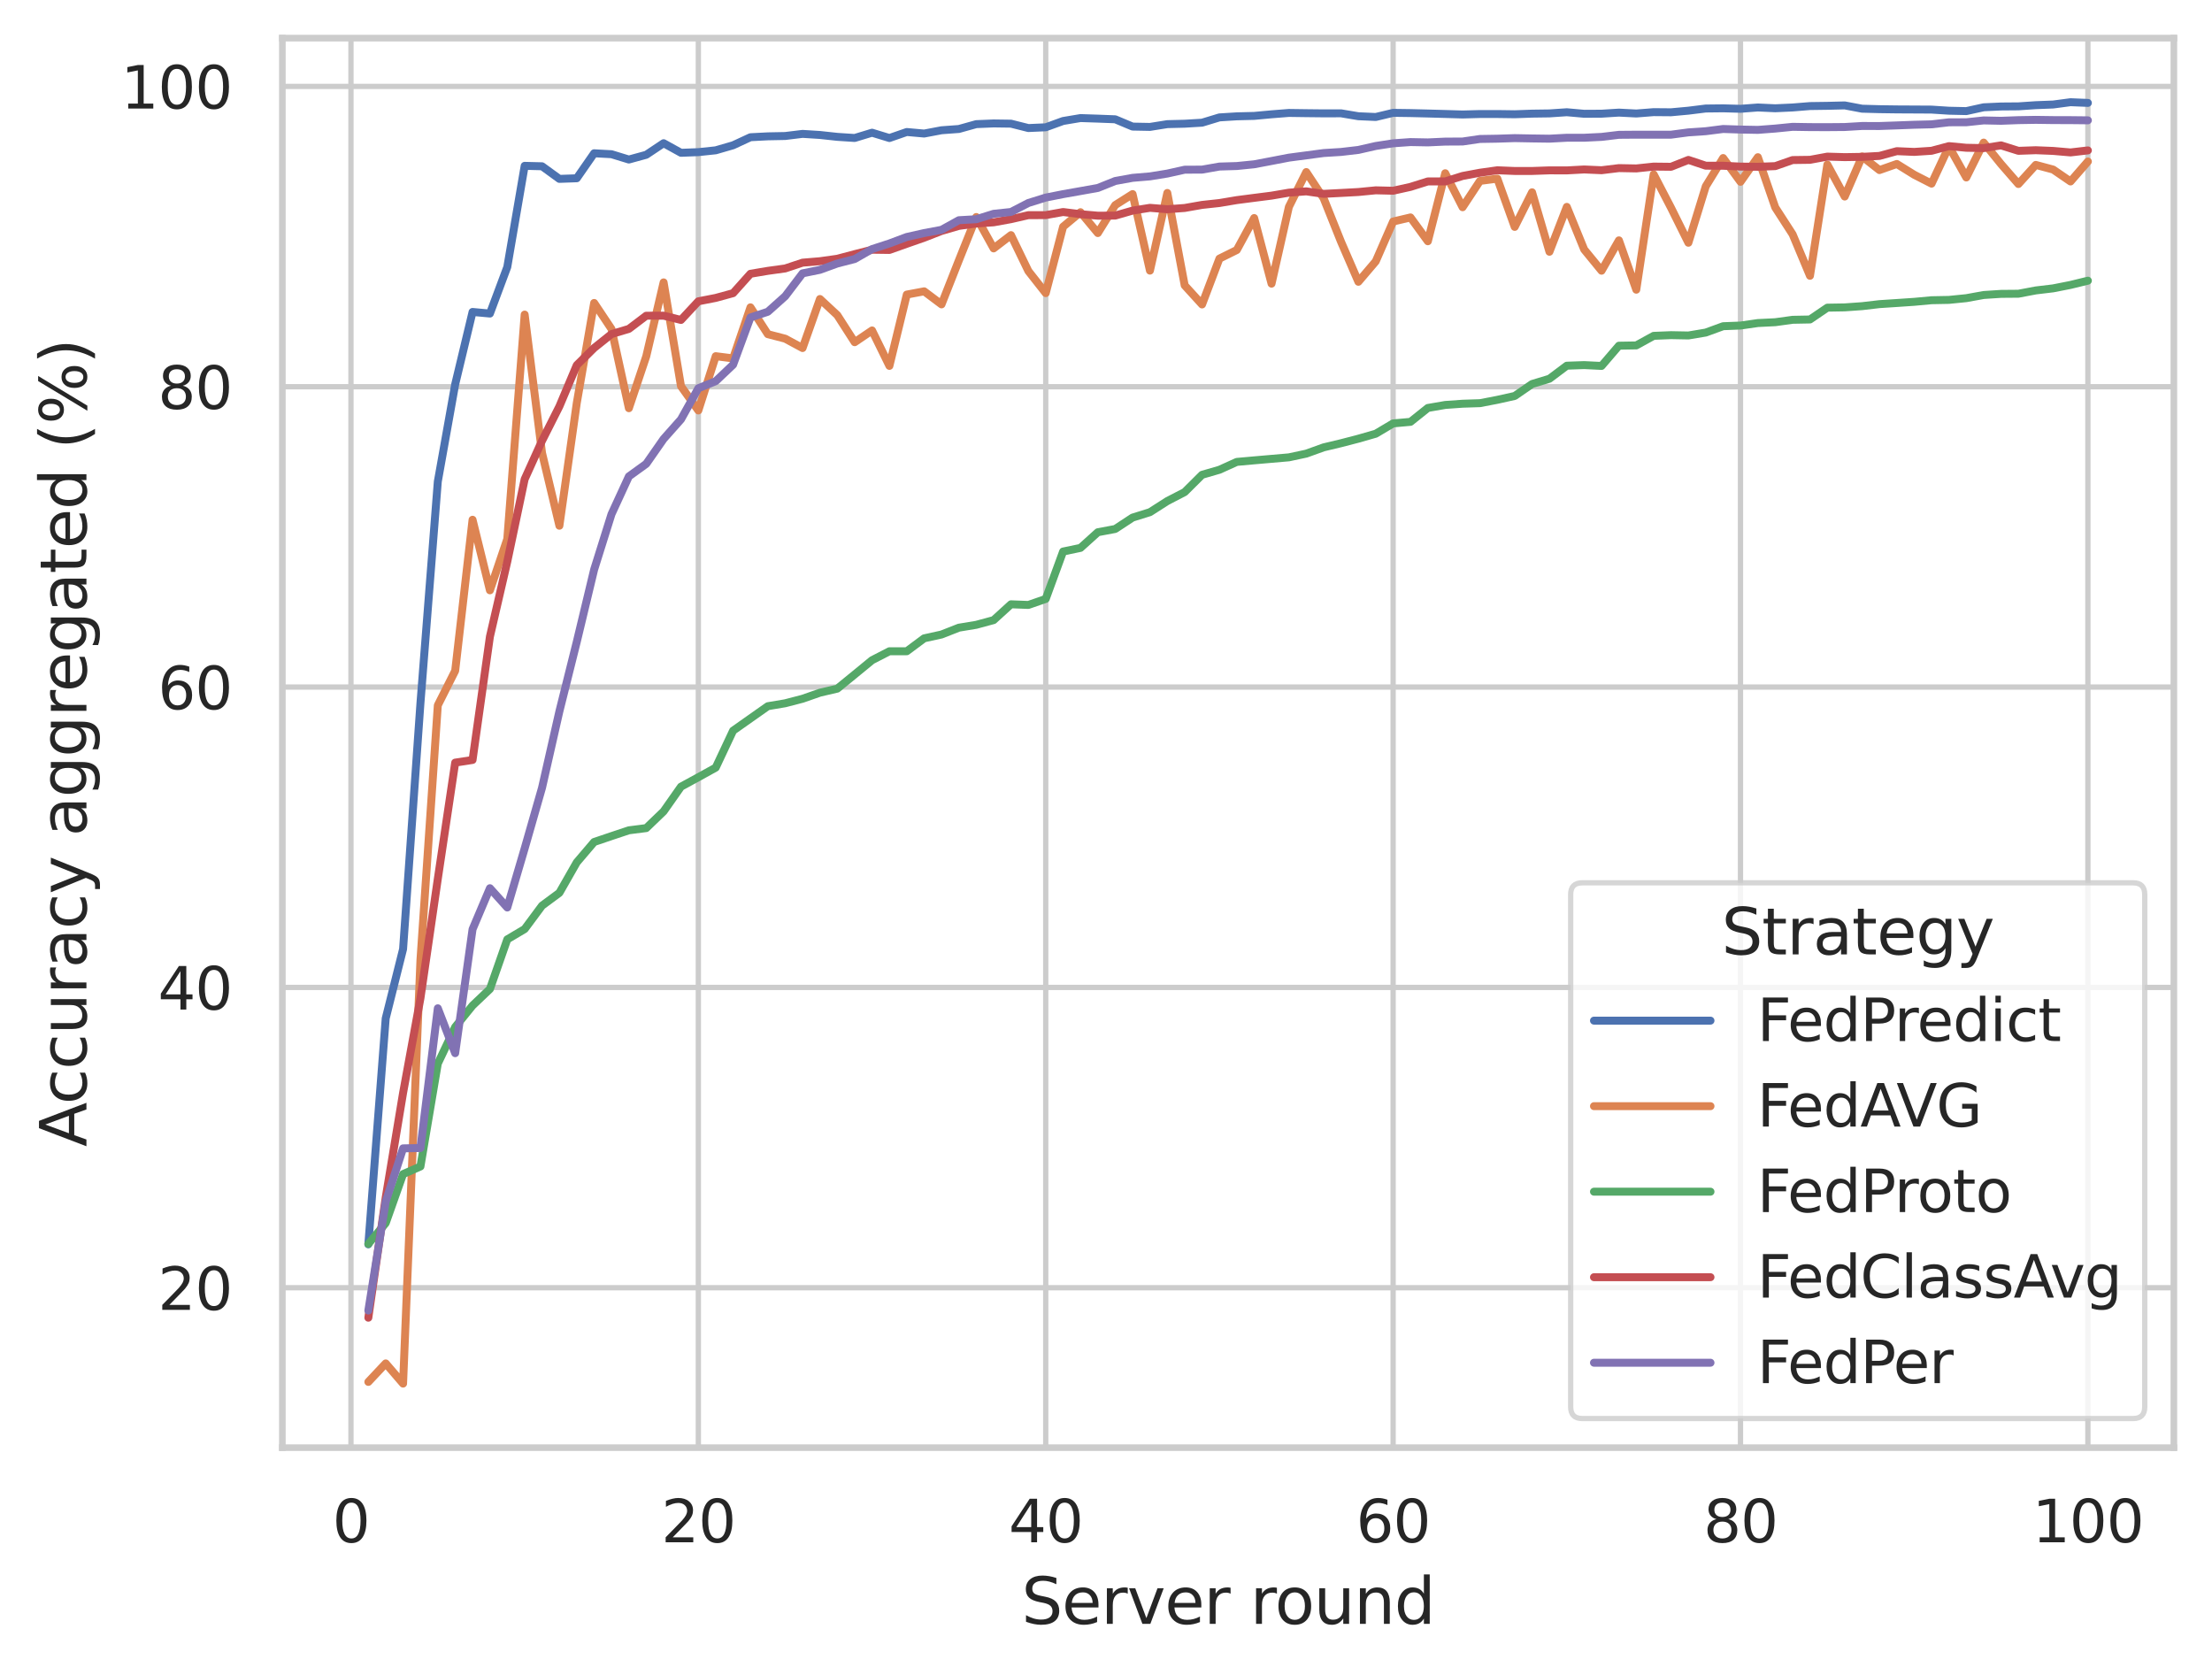 <?xml version="1.0" encoding="utf-8" standalone="no"?>
<!DOCTYPE svg PUBLIC "-//W3C//DTD SVG 1.1//EN"
  "http://www.w3.org/Graphics/SVG/1.1/DTD/svg11.dtd">
<svg xmlns:xlink="http://www.w3.org/1999/xlink" width="417.63pt" height="316.272pt" viewBox="0 0 417.63 316.272" xmlns="http://www.w3.org/2000/svg" version="1.1">
 <defs>
  <style type="text/css">*{stroke-linejoin: round; stroke-linecap: butt}</style>
 </defs>
 <g id="figure_1">
  <g id="patch_1">
   <path d="M 0 316.272 
L 417.63 316.272 
L 417.63 0 
L 0 0 
z
" style="fill: #ffffff"/>
  </g>
  <g id="axes_1">
   <g id="patch_2">
    <path d="M 53.31 273.312 
L 410.43 273.312 
L 410.43 7.2 
L 53.31 7.2 
z
" style="fill: #ffffff"/>
   </g>
   <g id="matplotlib.axis_1">
    <g id="xtick_1">
     <g id="line2d_1">
      <path d="M 66.263 273.312 
L 66.263 7.2 
" clip-path="url(#p4ecfb397b2)" style="fill: none; stroke: #cccccc; stroke-linecap: round"/>
     </g>
     <g id="text_1">
      <!-- 0 -->
      <g style="fill: #262626" transform="translate(62.764 291.17) scale(0.11 -0.11)">
       <defs>
        <path id="DejaVuSans-30" d="M 2034 4250 
Q 1547 4250 1301 3770 
Q 1056 3291 1056 2328 
Q 1056 1369 1301 889 
Q 1547 409 2034 409 
Q 2525 409 2770 889 
Q 3016 1369 3016 2328 
Q 3016 3291 2770 3770 
Q 2525 4250 2034 4250 
z
M 2034 4750 
Q 2819 4750 3233 4129 
Q 3647 3509 3647 2328 
Q 3647 1150 3233 529 
Q 2819 -91 2034 -91 
Q 1250 -91 836 529 
Q 422 1150 422 2328 
Q 422 3509 836 4129 
Q 1250 4750 2034 4750 
z
" transform="scale(0.016)"/>
       </defs>
       <use xlink:href="#DejaVuSans-30"/>
      </g>
     </g>
    </g>
    <g id="xtick_2">
     <g id="line2d_2">
      <path d="M 131.85 273.312 
L 131.85 7.2 
" clip-path="url(#p4ecfb397b2)" style="fill: none; stroke: #cccccc; stroke-linecap: round"/>
     </g>
     <g id="text_2">
      <!-- 20 -->
      <g style="fill: #262626" transform="translate(124.851 291.17) scale(0.11 -0.11)">
       <defs>
        <path id="DejaVuSans-32" d="M 1228 531 
L 3431 531 
L 3431 0 
L 469 0 
L 469 531 
Q 828 903 1448 1529 
Q 2069 2156 2228 2338 
Q 2531 2678 2651 2914 
Q 2772 3150 2772 3378 
Q 2772 3750 2511 3984 
Q 2250 4219 1831 4219 
Q 1534 4219 1204 4116 
Q 875 4013 500 3803 
L 500 4441 
Q 881 4594 1212 4672 
Q 1544 4750 1819 4750 
Q 2544 4750 2975 4387 
Q 3406 4025 3406 3419 
Q 3406 3131 3298 2873 
Q 3191 2616 2906 2266 
Q 2828 2175 2409 1742 
Q 1991 1309 1228 531 
z
" transform="scale(0.016)"/>
       </defs>
       <use xlink:href="#DejaVuSans-32"/>
       <use xlink:href="#DejaVuSans-30" x="63.623"/>
      </g>
     </g>
    </g>
    <g id="xtick_3">
     <g id="line2d_3">
      <path d="M 197.437 273.312 
L 197.437 7.2 
" clip-path="url(#p4ecfb397b2)" style="fill: none; stroke: #cccccc; stroke-linecap: round"/>
     </g>
     <g id="text_3">
      <!-- 40 -->
      <g style="fill: #262626" transform="translate(190.438 291.17) scale(0.11 -0.11)">
       <defs>
        <path id="DejaVuSans-34" d="M 2419 4116 
L 825 1625 
L 2419 1625 
L 2419 4116 
z
M 2253 4666 
L 3047 4666 
L 3047 1625 
L 3713 1625 
L 3713 1100 
L 3047 1100 
L 3047 0 
L 2419 0 
L 2419 1100 
L 313 1100 
L 313 1709 
L 2253 4666 
z
" transform="scale(0.016)"/>
       </defs>
       <use xlink:href="#DejaVuSans-34"/>
       <use xlink:href="#DejaVuSans-30" x="63.623"/>
      </g>
     </g>
    </g>
    <g id="xtick_4">
     <g id="line2d_4">
      <path d="M 263.024 273.312 
L 263.024 7.2 
" clip-path="url(#p4ecfb397b2)" style="fill: none; stroke: #cccccc; stroke-linecap: round"/>
     </g>
     <g id="text_4">
      <!-- 60 -->
      <g style="fill: #262626" transform="translate(256.025 291.17) scale(0.11 -0.11)">
       <defs>
        <path id="DejaVuSans-36" d="M 2113 2584 
Q 1688 2584 1439 2293 
Q 1191 2003 1191 1497 
Q 1191 994 1439 701 
Q 1688 409 2113 409 
Q 2538 409 2786 701 
Q 3034 994 3034 1497 
Q 3034 2003 2786 2293 
Q 2538 2584 2113 2584 
z
M 3366 4563 
L 3366 3988 
Q 3128 4100 2886 4159 
Q 2644 4219 2406 4219 
Q 1781 4219 1451 3797 
Q 1122 3375 1075 2522 
Q 1259 2794 1537 2939 
Q 1816 3084 2150 3084 
Q 2853 3084 3261 2657 
Q 3669 2231 3669 1497 
Q 3669 778 3244 343 
Q 2819 -91 2113 -91 
Q 1303 -91 875 529 
Q 447 1150 447 2328 
Q 447 3434 972 4092 
Q 1497 4750 2381 4750 
Q 2619 4750 2861 4703 
Q 3103 4656 3366 4563 
z
" transform="scale(0.016)"/>
       </defs>
       <use xlink:href="#DejaVuSans-36"/>
       <use xlink:href="#DejaVuSans-30" x="63.623"/>
      </g>
     </g>
    </g>
    <g id="xtick_5">
     <g id="line2d_5">
      <path d="M 328.61 273.312 
L 328.61 7.2 
" clip-path="url(#p4ecfb397b2)" style="fill: none; stroke: #cccccc; stroke-linecap: round"/>
     </g>
     <g id="text_5">
      <!-- 80 -->
      <g style="fill: #262626" transform="translate(321.612 291.17) scale(0.11 -0.11)">
       <defs>
        <path id="DejaVuSans-38" d="M 2034 2216 
Q 1584 2216 1326 1975 
Q 1069 1734 1069 1313 
Q 1069 891 1326 650 
Q 1584 409 2034 409 
Q 2484 409 2743 651 
Q 3003 894 3003 1313 
Q 3003 1734 2745 1975 
Q 2488 2216 2034 2216 
z
M 1403 2484 
Q 997 2584 770 2862 
Q 544 3141 544 3541 
Q 544 4100 942 4425 
Q 1341 4750 2034 4750 
Q 2731 4750 3128 4425 
Q 3525 4100 3525 3541 
Q 3525 3141 3298 2862 
Q 3072 2584 2669 2484 
Q 3125 2378 3379 2068 
Q 3634 1759 3634 1313 
Q 3634 634 3220 271 
Q 2806 -91 2034 -91 
Q 1263 -91 848 271 
Q 434 634 434 1313 
Q 434 1759 690 2068 
Q 947 2378 1403 2484 
z
M 1172 3481 
Q 1172 3119 1398 2916 
Q 1625 2713 2034 2713 
Q 2441 2713 2670 2916 
Q 2900 3119 2900 3481 
Q 2900 3844 2670 4047 
Q 2441 4250 2034 4250 
Q 1625 4250 1398 4047 
Q 1172 3844 1172 3481 
z
" transform="scale(0.016)"/>
       </defs>
       <use xlink:href="#DejaVuSans-38"/>
       <use xlink:href="#DejaVuSans-30" x="63.623"/>
      </g>
     </g>
    </g>
    <g id="xtick_6">
     <g id="line2d_6">
      <path d="M 394.197 273.312 
L 394.197 7.2 
" clip-path="url(#p4ecfb397b2)" style="fill: none; stroke: #cccccc; stroke-linecap: round"/>
     </g>
     <g id="text_6">
      <!-- 100 -->
      <g style="fill: #262626" transform="translate(383.699 291.17) scale(0.11 -0.11)">
       <defs>
        <path id="DejaVuSans-31" d="M 794 531 
L 1825 531 
L 1825 4091 
L 703 3866 
L 703 4441 
L 1819 4666 
L 2450 4666 
L 2450 531 
L 3481 531 
L 3481 0 
L 794 0 
L 794 531 
z
" transform="scale(0.016)"/>
       </defs>
       <use xlink:href="#DejaVuSans-31"/>
       <use xlink:href="#DejaVuSans-30" x="63.623"/>
       <use xlink:href="#DejaVuSans-30" x="127.246"/>
      </g>
     </g>
    </g>
    <g id="text_7">
     <!-- Server round -->
     <g style="fill: #262626" transform="translate(192.869 306.576) scale(0.12 -0.12)">
      <defs>
       <path id="DejaVuSans-53" d="M 3425 4513 
L 3425 3897 
Q 3066 4069 2747 4153 
Q 2428 4238 2131 4238 
Q 1616 4238 1336 4038 
Q 1056 3838 1056 3469 
Q 1056 3159 1242 3001 
Q 1428 2844 1947 2747 
L 2328 2669 
Q 3034 2534 3370 2195 
Q 3706 1856 3706 1288 
Q 3706 609 3251 259 
Q 2797 -91 1919 -91 
Q 1588 -91 1214 -16 
Q 841 59 441 206 
L 441 856 
Q 825 641 1194 531 
Q 1563 422 1919 422 
Q 2459 422 2753 634 
Q 3047 847 3047 1241 
Q 3047 1584 2836 1778 
Q 2625 1972 2144 2069 
L 1759 2144 
Q 1053 2284 737 2584 
Q 422 2884 422 3419 
Q 422 4038 858 4394 
Q 1294 4750 2059 4750 
Q 2388 4750 2728 4690 
Q 3069 4631 3425 4513 
z
" transform="scale(0.016)"/>
       <path id="DejaVuSans-65" d="M 3597 1894 
L 3597 1613 
L 953 1613 
Q 991 1019 1311 708 
Q 1631 397 2203 397 
Q 2534 397 2845 478 
Q 3156 559 3463 722 
L 3463 178 
Q 3153 47 2828 -22 
Q 2503 -91 2169 -91 
Q 1331 -91 842 396 
Q 353 884 353 1716 
Q 353 2575 817 3079 
Q 1281 3584 2069 3584 
Q 2775 3584 3186 3129 
Q 3597 2675 3597 1894 
z
M 3022 2063 
Q 3016 2534 2758 2815 
Q 2500 3097 2075 3097 
Q 1594 3097 1305 2825 
Q 1016 2553 972 2059 
L 3022 2063 
z
" transform="scale(0.016)"/>
       <path id="DejaVuSans-72" d="M 2631 2963 
Q 2534 3019 2420 3045 
Q 2306 3072 2169 3072 
Q 1681 3072 1420 2755 
Q 1159 2438 1159 1844 
L 1159 0 
L 581 0 
L 581 3500 
L 1159 3500 
L 1159 2956 
Q 1341 3275 1631 3429 
Q 1922 3584 2338 3584 
Q 2397 3584 2469 3576 
Q 2541 3569 2628 3553 
L 2631 2963 
z
" transform="scale(0.016)"/>
       <path id="DejaVuSans-76" d="M 191 3500 
L 800 3500 
L 1894 563 
L 2988 3500 
L 3597 3500 
L 2284 0 
L 1503 0 
L 191 3500 
z
" transform="scale(0.016)"/>
       <path id="DejaVuSans-20" transform="scale(0.016)"/>
       <path id="DejaVuSans-6f" d="M 1959 3097 
Q 1497 3097 1228 2736 
Q 959 2375 959 1747 
Q 959 1119 1226 758 
Q 1494 397 1959 397 
Q 2419 397 2687 759 
Q 2956 1122 2956 1747 
Q 2956 2369 2687 2733 
Q 2419 3097 1959 3097 
z
M 1959 3584 
Q 2709 3584 3137 3096 
Q 3566 2609 3566 1747 
Q 3566 888 3137 398 
Q 2709 -91 1959 -91 
Q 1206 -91 779 398 
Q 353 888 353 1747 
Q 353 2609 779 3096 
Q 1206 3584 1959 3584 
z
" transform="scale(0.016)"/>
       <path id="DejaVuSans-75" d="M 544 1381 
L 544 3500 
L 1119 3500 
L 1119 1403 
Q 1119 906 1312 657 
Q 1506 409 1894 409 
Q 2359 409 2629 706 
Q 2900 1003 2900 1516 
L 2900 3500 
L 3475 3500 
L 3475 0 
L 2900 0 
L 2900 538 
Q 2691 219 2414 64 
Q 2138 -91 1772 -91 
Q 1169 -91 856 284 
Q 544 659 544 1381 
z
M 1991 3584 
L 1991 3584 
z
" transform="scale(0.016)"/>
       <path id="DejaVuSans-6e" d="M 3513 2113 
L 3513 0 
L 2938 0 
L 2938 2094 
Q 2938 2591 2744 2837 
Q 2550 3084 2163 3084 
Q 1697 3084 1428 2787 
Q 1159 2491 1159 1978 
L 1159 0 
L 581 0 
L 581 3500 
L 1159 3500 
L 1159 2956 
Q 1366 3272 1645 3428 
Q 1925 3584 2291 3584 
Q 2894 3584 3203 3211 
Q 3513 2838 3513 2113 
z
" transform="scale(0.016)"/>
       <path id="DejaVuSans-64" d="M 2906 2969 
L 2906 4863 
L 3481 4863 
L 3481 0 
L 2906 0 
L 2906 525 
Q 2725 213 2448 61 
Q 2172 -91 1784 -91 
Q 1150 -91 751 415 
Q 353 922 353 1747 
Q 353 2572 751 3078 
Q 1150 3584 1784 3584 
Q 2172 3584 2448 3432 
Q 2725 3281 2906 2969 
z
M 947 1747 
Q 947 1113 1208 752 
Q 1469 391 1925 391 
Q 2381 391 2643 752 
Q 2906 1113 2906 1747 
Q 2906 2381 2643 2742 
Q 2381 3103 1925 3103 
Q 1469 3103 1208 2742 
Q 947 2381 947 1747 
z
" transform="scale(0.016)"/>
      </defs>
      <use xlink:href="#DejaVuSans-53"/>
      <use xlink:href="#DejaVuSans-65" x="63.477"/>
      <use xlink:href="#DejaVuSans-72" x="125"/>
      <use xlink:href="#DejaVuSans-76" x="166.113"/>
      <use xlink:href="#DejaVuSans-65" x="225.293"/>
      <use xlink:href="#DejaVuSans-72" x="286.816"/>
      <use xlink:href="#DejaVuSans-20" x="327.93"/>
      <use xlink:href="#DejaVuSans-72" x="359.717"/>
      <use xlink:href="#DejaVuSans-6f" x="398.58"/>
      <use xlink:href="#DejaVuSans-75" x="459.762"/>
      <use xlink:href="#DejaVuSans-6e" x="523.141"/>
      <use xlink:href="#DejaVuSans-64" x="586.52"/>
     </g>
    </g>
   </g>
   <g id="matplotlib.axis_2">
    <g id="ytick_1">
     <g id="line2d_7">
      <path d="M 53.31 243.116 
L 410.43 243.116 
" clip-path="url(#p4ecfb397b2)" style="fill: none; stroke: #cccccc; stroke-linecap: round"/>
     </g>
     <g id="text_8">
      <!-- 20 -->
      <g style="fill: #262626" transform="translate(29.812 247.296) scale(0.11 -0.11)">
       <use xlink:href="#DejaVuSans-32"/>
       <use xlink:href="#DejaVuSans-30" x="63.623"/>
      </g>
     </g>
    </g>
    <g id="ytick_2">
     <g id="line2d_8">
      <path d="M 53.31 186.415 
L 410.43 186.415 
" clip-path="url(#p4ecfb397b2)" style="fill: none; stroke: #cccccc; stroke-linecap: round"/>
     </g>
     <g id="text_9">
      <!-- 40 -->
      <g style="fill: #262626" transform="translate(29.812 190.594) scale(0.11 -0.11)">
       <use xlink:href="#DejaVuSans-34"/>
       <use xlink:href="#DejaVuSans-30" x="63.623"/>
      </g>
     </g>
    </g>
    <g id="ytick_3">
     <g id="line2d_9">
      <path d="M 53.31 129.713 
L 410.43 129.713 
" clip-path="url(#p4ecfb397b2)" style="fill: none; stroke: #cccccc; stroke-linecap: round"/>
     </g>
     <g id="text_10">
      <!-- 60 -->
      <g style="fill: #262626" transform="translate(29.812 133.892) scale(0.11 -0.11)">
       <use xlink:href="#DejaVuSans-36"/>
       <use xlink:href="#DejaVuSans-30" x="63.623"/>
      </g>
     </g>
    </g>
    <g id="ytick_4">
     <g id="line2d_10">
      <path d="M 53.31 73.012 
L 410.43 73.012 
" clip-path="url(#p4ecfb397b2)" style="fill: none; stroke: #cccccc; stroke-linecap: round"/>
     </g>
     <g id="text_11">
      <!-- 80 -->
      <g style="fill: #262626" transform="translate(29.812 77.191) scale(0.11 -0.11)">
       <use xlink:href="#DejaVuSans-38"/>
       <use xlink:href="#DejaVuSans-30" x="63.623"/>
      </g>
     </g>
    </g>
    <g id="ytick_5">
     <g id="line2d_11">
      <path d="M 53.31 16.31 
L 410.43 16.31 
" clip-path="url(#p4ecfb397b2)" style="fill: none; stroke: #cccccc; stroke-linecap: round"/>
     </g>
     <g id="text_12">
      <!-- 100 -->
      <g style="fill: #262626" transform="translate(22.814 20.489) scale(0.11 -0.11)">
       <use xlink:href="#DejaVuSans-31"/>
       <use xlink:href="#DejaVuSans-30" x="63.623"/>
       <use xlink:href="#DejaVuSans-30" x="127.246"/>
      </g>
     </g>
    </g>
    <g id="text_13">
     <!-- Accuracy aggregated (%) -->
     <g style="fill: #262626" transform="translate(16.318 216.504) rotate(-90) scale(0.12 -0.12)">
      <defs>
       <path id="DejaVuSans-41" d="M 2188 4044 
L 1331 1722 
L 3047 1722 
L 2188 4044 
z
M 1831 4666 
L 2547 4666 
L 4325 0 
L 3669 0 
L 3244 1197 
L 1141 1197 
L 716 0 
L 50 0 
L 1831 4666 
z
" transform="scale(0.016)"/>
       <path id="DejaVuSans-63" d="M 3122 3366 
L 3122 2828 
Q 2878 2963 2633 3030 
Q 2388 3097 2138 3097 
Q 1578 3097 1268 2742 
Q 959 2388 959 1747 
Q 959 1106 1268 751 
Q 1578 397 2138 397 
Q 2388 397 2633 464 
Q 2878 531 3122 666 
L 3122 134 
Q 2881 22 2623 -34 
Q 2366 -91 2075 -91 
Q 1284 -91 818 406 
Q 353 903 353 1747 
Q 353 2603 823 3093 
Q 1294 3584 2113 3584 
Q 2378 3584 2631 3529 
Q 2884 3475 3122 3366 
z
" transform="scale(0.016)"/>
       <path id="DejaVuSans-61" d="M 2194 1759 
Q 1497 1759 1228 1600 
Q 959 1441 959 1056 
Q 959 750 1161 570 
Q 1363 391 1709 391 
Q 2188 391 2477 730 
Q 2766 1069 2766 1631 
L 2766 1759 
L 2194 1759 
z
M 3341 1997 
L 3341 0 
L 2766 0 
L 2766 531 
Q 2569 213 2275 61 
Q 1981 -91 1556 -91 
Q 1019 -91 701 211 
Q 384 513 384 1019 
Q 384 1609 779 1909 
Q 1175 2209 1959 2209 
L 2766 2209 
L 2766 2266 
Q 2766 2663 2505 2880 
Q 2244 3097 1772 3097 
Q 1472 3097 1187 3025 
Q 903 2953 641 2809 
L 641 3341 
Q 956 3463 1253 3523 
Q 1550 3584 1831 3584 
Q 2591 3584 2966 3190 
Q 3341 2797 3341 1997 
z
" transform="scale(0.016)"/>
       <path id="DejaVuSans-79" d="M 2059 -325 
Q 1816 -950 1584 -1140 
Q 1353 -1331 966 -1331 
L 506 -1331 
L 506 -850 
L 844 -850 
Q 1081 -850 1212 -737 
Q 1344 -625 1503 -206 
L 1606 56 
L 191 3500 
L 800 3500 
L 1894 763 
L 2988 3500 
L 3597 3500 
L 2059 -325 
z
" transform="scale(0.016)"/>
       <path id="DejaVuSans-67" d="M 2906 1791 
Q 2906 2416 2648 2759 
Q 2391 3103 1925 3103 
Q 1463 3103 1205 2759 
Q 947 2416 947 1791 
Q 947 1169 1205 825 
Q 1463 481 1925 481 
Q 2391 481 2648 825 
Q 2906 1169 2906 1791 
z
M 3481 434 
Q 3481 -459 3084 -895 
Q 2688 -1331 1869 -1331 
Q 1566 -1331 1297 -1286 
Q 1028 -1241 775 -1147 
L 775 -588 
Q 1028 -725 1275 -790 
Q 1522 -856 1778 -856 
Q 2344 -856 2625 -561 
Q 2906 -266 2906 331 
L 2906 616 
Q 2728 306 2450 153 
Q 2172 0 1784 0 
Q 1141 0 747 490 
Q 353 981 353 1791 
Q 353 2603 747 3093 
Q 1141 3584 1784 3584 
Q 2172 3584 2450 3431 
Q 2728 3278 2906 2969 
L 2906 3500 
L 3481 3500 
L 3481 434 
z
" transform="scale(0.016)"/>
       <path id="DejaVuSans-74" d="M 1172 4494 
L 1172 3500 
L 2356 3500 
L 2356 3053 
L 1172 3053 
L 1172 1153 
Q 1172 725 1289 603 
Q 1406 481 1766 481 
L 2356 481 
L 2356 0 
L 1766 0 
Q 1100 0 847 248 
Q 594 497 594 1153 
L 594 3053 
L 172 3053 
L 172 3500 
L 594 3500 
L 594 4494 
L 1172 4494 
z
" transform="scale(0.016)"/>
       <path id="DejaVuSans-28" d="M 1984 4856 
Q 1566 4138 1362 3434 
Q 1159 2731 1159 2009 
Q 1159 1288 1364 580 
Q 1569 -128 1984 -844 
L 1484 -844 
Q 1016 -109 783 600 
Q 550 1309 550 2009 
Q 550 2706 781 3412 
Q 1013 4119 1484 4856 
L 1984 4856 
z
" transform="scale(0.016)"/>
       <path id="DejaVuSans-25" d="M 4653 2053 
Q 4381 2053 4226 1822 
Q 4072 1591 4072 1178 
Q 4072 772 4226 539 
Q 4381 306 4653 306 
Q 4919 306 5073 539 
Q 5228 772 5228 1178 
Q 5228 1588 5073 1820 
Q 4919 2053 4653 2053 
z
M 4653 2450 
Q 5147 2450 5437 2106 
Q 5728 1763 5728 1178 
Q 5728 594 5436 251 
Q 5144 -91 4653 -91 
Q 4153 -91 3862 251 
Q 3572 594 3572 1178 
Q 3572 1766 3864 2108 
Q 4156 2450 4653 2450 
z
M 1428 4353 
Q 1159 4353 1004 4120 
Q 850 3888 850 3481 
Q 850 3069 1003 2837 
Q 1156 2606 1428 2606 
Q 1700 2606 1854 2837 
Q 2009 3069 2009 3481 
Q 2009 3884 1853 4118 
Q 1697 4353 1428 4353 
z
M 4250 4750 
L 4750 4750 
L 1831 -91 
L 1331 -91 
L 4250 4750 
z
M 1428 4750 
Q 1922 4750 2215 4408 
Q 2509 4066 2509 3481 
Q 2509 2891 2217 2550 
Q 1925 2209 1428 2209 
Q 931 2209 642 2551 
Q 353 2894 353 3481 
Q 353 4063 643 4406 
Q 934 4750 1428 4750 
z
" transform="scale(0.016)"/>
       <path id="DejaVuSans-29" d="M 513 4856 
L 1013 4856 
Q 1481 4119 1714 3412 
Q 1947 2706 1947 2009 
Q 1947 1309 1714 600 
Q 1481 -109 1013 -844 
L 513 -844 
Q 928 -128 1133 580 
Q 1338 1288 1338 2009 
Q 1338 2731 1133 3434 
Q 928 4138 513 4856 
z
" transform="scale(0.016)"/>
      </defs>
      <use xlink:href="#DejaVuSans-41"/>
      <use xlink:href="#DejaVuSans-63" x="66.658"/>
      <use xlink:href="#DejaVuSans-63" x="121.639"/>
      <use xlink:href="#DejaVuSans-75" x="176.619"/>
      <use xlink:href="#DejaVuSans-72" x="239.998"/>
      <use xlink:href="#DejaVuSans-61" x="281.111"/>
      <use xlink:href="#DejaVuSans-63" x="342.391"/>
      <use xlink:href="#DejaVuSans-79" x="397.371"/>
      <use xlink:href="#DejaVuSans-20" x="456.551"/>
      <use xlink:href="#DejaVuSans-61" x="488.338"/>
      <use xlink:href="#DejaVuSans-67" x="549.617"/>
      <use xlink:href="#DejaVuSans-67" x="613.094"/>
      <use xlink:href="#DejaVuSans-72" x="676.57"/>
      <use xlink:href="#DejaVuSans-65" x="715.434"/>
      <use xlink:href="#DejaVuSans-67" x="776.957"/>
      <use xlink:href="#DejaVuSans-61" x="840.434"/>
      <use xlink:href="#DejaVuSans-74" x="901.713"/>
      <use xlink:href="#DejaVuSans-65" x="940.922"/>
      <use xlink:href="#DejaVuSans-64" x="1002.445"/>
      <use xlink:href="#DejaVuSans-20" x="1065.922"/>
      <use xlink:href="#DejaVuSans-28" x="1097.709"/>
      <use xlink:href="#DejaVuSans-25" x="1136.723"/>
      <use xlink:href="#DejaVuSans-29" x="1231.742"/>
     </g>
    </g>
   </g>
   <g id="PolyCollection_1"/>
   <g id="PolyCollection_2"/>
   <g id="PolyCollection_3"/>
   <g id="PolyCollection_4"/>
   <g id="PolyCollection_5"/>
   <g id="line2d_12">
    <path d="M 69.543 234.922 
L 72.822 192.267 
L 76.101 179.178 
L 79.381 132.747 
L 82.66 90.911 
L 85.939 72.56 
L 89.219 58.893 
L 92.498 59.195 
L 95.777 50.407 
L 99.057 31.31 
L 102.336 31.39 
L 105.615 33.772 
L 108.895 33.656 
L 112.174 28.938 
L 115.453 29.115 
L 118.733 30.119 
L 122.012 29.222 
L 125.291 27.036 
L 128.571 28.849 
L 131.85 28.724 
L 135.13 28.378 
L 138.409 27.427 
L 141.688 25.907 
L 144.968 25.739 
L 148.247 25.676 
L 151.526 25.276 
L 154.806 25.481 
L 158.085 25.836 
L 161.364 26.05 
L 164.644 25.054 
L 167.923 26.058 
L 171.202 24.921 
L 174.482 25.214 
L 177.761 24.592 
L 181.04 24.352 
L 184.32 23.437 
L 187.599 23.304 
L 190.878 23.348 
L 194.158 24.175 
L 197.437 24.032 
L 200.716 22.842 
L 203.996 22.291 
L 207.275 22.397 
L 210.554 22.522 
L 213.834 23.899 
L 217.113 23.961 
L 220.392 23.437 
L 223.672 23.357 
L 226.951 23.162 
L 230.23 22.166 
L 233.51 21.962 
L 236.789 21.882 
L 240.068 21.58 
L 243.348 21.322 
L 246.627 21.367 
L 249.906 21.402 
L 253.186 21.393 
L 256.465 21.944 
L 259.744 22.086 
L 263.024 21.304 
L 266.303 21.349 
L 269.582 21.429 
L 272.862 21.518 
L 276.141 21.615 
L 279.42 21.526 
L 282.7 21.526 
L 285.979 21.571 
L 289.258 21.455 
L 292.538 21.411 
L 295.817 21.189 
L 299.096 21.482 
L 302.376 21.464 
L 305.655 21.26 
L 308.934 21.429 
L 312.214 21.171 
L 315.493 21.198 
L 318.772 20.896 
L 322.052 20.487 
L 325.331 20.451 
L 328.61 20.54 
L 331.89 20.291 
L 335.169 20.442 
L 338.449 20.291 
L 341.728 20.025 
L 345.007 19.98 
L 348.287 19.9 
L 351.566 20.522 
L 354.845 20.611 
L 358.125 20.656 
L 361.404 20.673 
L 364.683 20.691 
L 367.963 20.904 
L 371.242 20.976 
L 374.521 20.256 
L 377.801 20.105 
L 381.08 20.078 
L 384.359 19.856 
L 387.639 19.731 
L 390.918 19.296 
L 394.197 19.429 
" clip-path="url(#p4ecfb397b2)" style="fill: none; stroke: #4c72b0; stroke-width: 1.5; stroke-linecap: round"/>
   </g>
   <g id="line2d_13">
    <path d="M 69.543 260.896 
L 72.822 257.404 
L 76.101 261.216 
L 79.381 181.24 
L 82.66 133.156 
L 85.939 126.642 
L 89.219 98.126 
L 92.498 111.447 
L 95.777 101.752 
L 99.057 59.391 
L 102.336 85.517 
L 105.615 99.255 
L 108.895 76.097 
L 112.174 57.196 
L 115.453 62.11 
L 118.733 77.066 
L 122.012 67.273 
L 125.291 53.313 
L 128.571 72.907 
L 131.85 77.492 
L 135.13 67.246 
L 138.409 67.664 
L 141.688 58.022 
L 144.968 63.088 
L 148.247 63.941 
L 151.526 65.709 
L 154.806 56.45 
L 158.085 59.498 
L 161.364 64.607 
L 164.644 62.386 
L 167.923 69.077 
L 171.202 55.614 
L 174.482 55.001 
L 177.761 57.463 
L 181.04 49.145 
L 184.32 40.97 
L 187.599 46.897 
L 190.878 44.391 
L 194.158 51.171 
L 197.437 55.339 
L 200.716 42.8 
L 203.996 40.063 
L 207.275 44 
L 210.554 38.721 
L 213.834 36.642 
L 217.113 51.091 
L 220.392 36.429 
L 223.672 53.881 
L 226.951 57.48 
L 230.23 48.825 
L 233.51 47.199 
L 236.789 41.165 
L 240.068 53.553 
L 243.348 39.05 
L 246.627 32.483 
L 249.906 37.442 
L 253.186 45.635 
L 256.465 53.197 
L 259.744 49.341 
L 263.024 41.823 
L 266.303 41.05 
L 269.582 45.546 
L 272.862 32.705 
L 276.141 39.121 
L 279.42 34.154 
L 282.7 33.727 
L 285.979 42.836 
L 289.258 36.304 
L 292.538 47.528 
L 295.817 39.059 
L 299.096 47.101 
L 302.376 51.109 
L 305.655 45.377 
L 308.934 54.69 
L 312.214 32.919 
L 315.493 39.228 
L 318.772 45.83 
L 322.052 35.176 
L 325.331 29.835 
L 328.61 34.323 
L 331.89 29.675 
L 335.169 39.157 
L 338.449 44.24 
L 341.728 52.069 
L 345.007 31.07 
L 348.287 37.104 
L 351.566 29.533 
L 354.845 32.11 
L 358.125 30.955 
L 361.404 32.99 
L 364.683 34.669 
L 367.963 27.649 
L 371.242 33.505 
L 374.521 26.92 
L 377.801 30.973 
L 381.08 34.74 
L 384.359 31.133 
L 387.639 32.012 
L 390.918 34.26 
L 394.197 30.493 
" clip-path="url(#p4ecfb397b2)" style="fill: none; stroke: #dd8452; stroke-width: 1.5; stroke-linecap: round"/>
   </g>
   <g id="line2d_14">
    <path d="M 69.543 234.842 
L 72.822 230.914 
L 76.101 221.663 
L 79.381 220.224 
L 82.66 200.807 
L 85.939 193.894 
L 89.219 189.841 
L 92.498 186.722 
L 95.777 177.347 
L 99.057 175.401 
L 102.336 170.985 
L 105.615 168.559 
L 108.895 162.809 
L 112.174 158.962 
L 115.453 157.851 
L 118.733 156.758 
L 122.012 156.34 
L 125.291 153.186 
L 128.571 148.52 
L 131.85 146.734 
L 135.13 144.921 
L 138.409 137.946 
L 141.688 135.635 
L 144.968 133.325 
L 148.247 132.774 
L 151.526 131.921 
L 154.806 130.774 
L 158.085 130.01 
L 161.364 127.335 
L 164.644 124.643 
L 167.923 122.954 
L 171.202 122.954 
L 174.482 120.511 
L 177.761 119.791 
L 181.04 118.502 
L 184.32 117.96 
L 187.599 117.072 
L 190.878 114.086 
L 194.158 114.21 
L 197.437 113.073 
L 200.716 104.124 
L 203.996 103.44 
L 207.275 100.481 
L 210.554 99.868 
L 213.834 97.717 
L 217.113 96.695 
L 220.392 94.598 
L 223.672 92.901 
L 226.951 89.64 
L 230.23 88.689 
L 233.51 87.205 
L 236.789 86.912 
L 240.068 86.627 
L 243.348 86.343 
L 246.627 85.641 
L 249.906 84.459 
L 253.186 83.677 
L 256.465 82.824 
L 259.744 81.882 
L 263.024 79.936 
L 266.303 79.643 
L 269.582 77.021 
L 272.862 76.453 
L 276.141 76.221 
L 279.42 76.115 
L 282.7 75.484 
L 285.979 74.755 
L 289.258 72.498 
L 292.538 71.503 
L 295.817 69.041 
L 299.096 68.926 
L 302.376 69.086 
L 305.655 65.265 
L 308.934 65.211 
L 312.214 63.407 
L 315.493 63.274 
L 318.772 63.336 
L 322.052 62.785 
L 325.331 61.586 
L 328.61 61.461 
L 331.89 60.99 
L 335.169 60.83 
L 338.449 60.377 
L 341.728 60.315 
L 345.007 58.085 
L 348.287 58.031 
L 351.566 57.8 
L 354.845 57.418 
L 358.125 57.205 
L 361.404 56.983 
L 364.683 56.681 
L 367.963 56.618 
L 371.242 56.29 
L 374.521 55.694 
L 377.801 55.481 
L 381.08 55.454 
L 384.359 54.832 
L 387.639 54.441 
L 390.918 53.793 
L 394.197 52.993 
" clip-path="url(#p4ecfb397b2)" style="fill: none; stroke: #55a868; stroke-width: 1.5; stroke-linecap: round"/>
   </g>
   <g id="line2d_15">
    <path d="M 69.543 248.775 
L 72.822 226.089 
L 76.101 206.334 
L 79.381 188.464 
L 82.66 165.92 
L 85.939 143.979 
L 89.219 143.473 
L 92.498 120.191 
L 95.777 106.026 
L 99.057 90.466 
L 102.336 83.215 
L 105.615 76.719 
L 108.895 68.935 
L 112.174 65.691 
L 115.453 63.07 
L 118.733 62.092 
L 122.012 59.604 
L 125.291 59.595 
L 128.571 60.404 
L 131.85 56.885 
L 135.13 56.245 
L 138.409 55.348 
L 141.688 51.686 
L 144.968 51.136 
L 148.247 50.682 
L 151.526 49.589 
L 154.806 49.314 
L 158.085 48.852 
L 161.364 47.981 
L 164.644 47.146 
L 167.923 47.19 
L 171.202 46.026 
L 174.482 44.88 
L 177.761 43.6 
L 181.04 42.649 
L 184.32 42.196 
L 187.599 41.974 
L 190.878 41.378 
L 194.158 40.623 
L 197.437 40.614 
L 200.716 40.028 
L 203.996 40.436 
L 207.275 40.721 
L 210.554 40.703 
L 213.834 39.761 
L 217.113 39.237 
L 220.392 39.503 
L 223.672 39.263 
L 226.951 38.686 
L 230.23 38.33 
L 233.51 37.779 
L 236.789 37.353 
L 240.068 36.935 
L 243.348 36.375 
L 246.627 36.127 
L 249.906 36.598 
L 253.186 36.429 
L 256.465 36.251 
L 259.744 35.931 
L 263.024 36.011 
L 266.303 35.282 
L 269.582 34.252 
L 272.862 34.252 
L 276.141 33.221 
L 279.42 32.608 
L 282.7 32.146 
L 285.979 32.279 
L 289.258 32.279 
L 292.538 32.163 
L 295.817 32.172 
L 299.096 31.994 
L 302.376 32.137 
L 305.655 31.737 
L 308.934 31.799 
L 312.214 31.452 
L 315.493 31.488 
L 318.772 30.191 
L 322.052 31.284 
L 325.331 31.292 
L 328.61 31.452 
L 331.89 31.488 
L 335.169 31.364 
L 338.449 30.217 
L 341.728 30.173 
L 345.007 29.569 
L 348.287 29.666 
L 351.566 29.613 
L 354.845 29.435 
L 358.125 28.538 
L 361.404 28.68 
L 364.683 28.467 
L 367.963 27.587 
L 371.242 27.898 
L 374.521 27.96 
L 377.801 27.445 
L 381.08 28.476 
L 384.359 28.36 
L 387.639 28.493 
L 390.918 28.778 
L 394.197 28.396 
" clip-path="url(#p4ecfb397b2)" style="fill: none; stroke: #c44e52; stroke-width: 1.5; stroke-linecap: round"/>
   </g>
   <g id="line2d_16">
    <path d="M 69.543 247.424 
L 72.822 226.871 
L 76.101 216.802 
L 79.381 216.74 
L 82.66 190.357 
L 85.939 198.834 
L 89.219 175.437 
L 92.498 167.688 
L 95.777 171.331 
L 99.057 160.179 
L 102.336 148.725 
L 105.615 134.293 
L 108.895 121.177 
L 112.174 107.528 
L 115.453 97.069 
L 118.733 89.942 
L 122.012 87.569 
L 125.291 82.868 
L 128.571 79.172 
L 131.85 73.298 
L 135.13 71.965 
L 138.409 68.855 
L 141.688 59.933 
L 144.968 58.858 
L 148.247 55.925 
L 151.526 51.607 
L 154.806 50.94 
L 158.085 49.749 
L 161.364 48.905 
L 164.644 47.03 
L 167.923 45.964 
L 171.202 44.737 
L 174.482 44 
L 177.761 43.387 
L 181.04 41.574 
L 184.32 41.387 
L 187.599 40.365 
L 190.878 40.019 
L 194.158 38.322 
L 197.437 37.3 
L 200.716 36.651 
L 203.996 36.073 
L 207.275 35.487 
L 210.554 34.172 
L 213.834 33.576 
L 217.113 33.301 
L 220.392 32.768 
L 223.672 32.039 
L 226.951 32.021 
L 230.23 31.444 
L 233.51 31.346 
L 236.789 31.017 
L 240.068 30.395 
L 243.348 29.764 
L 246.627 29.329 
L 249.906 28.893 
L 253.186 28.689 
L 256.465 28.307 
L 259.744 27.56 
L 263.024 27.054 
L 266.303 26.823 
L 269.582 26.885 
L 272.862 26.734 
L 276.141 26.716 
L 279.42 26.236 
L 282.7 26.183 
L 285.979 26.076 
L 289.258 26.138 
L 292.538 26.183 
L 295.817 26.005 
L 299.096 26.005 
L 302.376 25.845 
L 305.655 25.454 
L 308.934 25.428 
L 312.214 25.428 
L 315.493 25.428 
L 318.772 24.992 
L 322.052 24.77 
L 325.331 24.352 
L 328.61 24.459 
L 331.89 24.521 
L 335.169 24.272 
L 338.449 23.944 
L 341.728 23.997 
L 345.007 24.006 
L 348.287 23.979 
L 351.566 23.784 
L 354.845 23.792 
L 358.125 23.677 
L 361.404 23.553 
L 364.683 23.473 
L 367.963 23.09 
L 371.242 23.082 
L 374.521 22.735 
L 377.801 22.806 
L 381.08 22.682 
L 384.359 22.628 
L 387.639 22.673 
L 390.918 22.682 
L 394.197 22.717 
" clip-path="url(#p4ecfb397b2)" style="fill: none; stroke: #8172b3; stroke-width: 1.5; stroke-linecap: round"/>
   </g>
   <g id="line2d_17"/>
   <g id="line2d_18"/>
   <g id="line2d_19"/>
   <g id="line2d_20"/>
   <g id="line2d_21"/>
   <g id="patch_3">
    <path d="M 53.31 273.312 
L 53.31 7.2 
" style="fill: none; stroke: #cccccc; stroke-width: 1.25; stroke-linejoin: miter; stroke-linecap: square"/>
   </g>
   <g id="patch_4">
    <path d="M 410.43 273.312 
L 410.43 7.2 
" style="fill: none; stroke: #cccccc; stroke-width: 1.25; stroke-linejoin: miter; stroke-linecap: square"/>
   </g>
   <g id="patch_5">
    <path d="M 53.31 273.312 
L 410.43 273.312 
" style="fill: none; stroke: #cccccc; stroke-width: 1.25; stroke-linejoin: miter; stroke-linecap: square"/>
   </g>
   <g id="patch_6">
    <path d="M 53.31 7.2 
L 410.43 7.2 
" style="fill: none; stroke: #cccccc; stroke-width: 1.25; stroke-linejoin: miter; stroke-linecap: square"/>
   </g>
   <g id="legend_1">
    <g id="patch_7">
     <path d="M 298.746 267.812 
L 402.73 267.812 
Q 404.93 267.812 404.93 265.612 
L 404.93 168.869 
Q 404.93 166.669 402.73 166.669 
L 298.746 166.669 
Q 296.546 166.669 296.546 168.869 
L 296.546 265.612 
Q 296.546 267.812 298.746 267.812 
z
" style="fill: #ffffff; opacity: 0.8; stroke: #cccccc; stroke-linejoin: miter"/>
    </g>
    <g id="text_14">
     <!-- Strategy -->
     <g style="fill: #262626" transform="translate(325.029 180.187) scale(0.12 -0.12)">
      <use xlink:href="#DejaVuSans-53"/>
      <use xlink:href="#DejaVuSans-74" x="63.477"/>
      <use xlink:href="#DejaVuSans-72" x="102.686"/>
      <use xlink:href="#DejaVuSans-61" x="143.799"/>
      <use xlink:href="#DejaVuSans-74" x="205.078"/>
      <use xlink:href="#DejaVuSans-65" x="244.287"/>
      <use xlink:href="#DejaVuSans-67" x="305.811"/>
      <use xlink:href="#DejaVuSans-79" x="369.287"/>
     </g>
    </g>
    <g id="line2d_22">
     <path d="M 300.946 192.691 
L 311.946 192.691 
L 322.946 192.691 
" style="fill: none; stroke: #4c72b0; stroke-width: 1.5; stroke-linecap: round"/>
    </g>
    <g id="text_15">
     <!-- FedPredict -->
     <g style="fill: #262626" transform="translate(331.746 196.541) scale(0.11 -0.11)">
      <defs>
       <path id="DejaVuSans-46" d="M 628 4666 
L 3309 4666 
L 3309 4134 
L 1259 4134 
L 1259 2759 
L 3109 2759 
L 3109 2228 
L 1259 2228 
L 1259 0 
L 628 0 
L 628 4666 
z
" transform="scale(0.016)"/>
       <path id="DejaVuSans-50" d="M 1259 4147 
L 1259 2394 
L 2053 2394 
Q 2494 2394 2734 2622 
Q 2975 2850 2975 3272 
Q 2975 3691 2734 3919 
Q 2494 4147 2053 4147 
L 1259 4147 
z
M 628 4666 
L 2053 4666 
Q 2838 4666 3239 4311 
Q 3641 3956 3641 3272 
Q 3641 2581 3239 2228 
Q 2838 1875 2053 1875 
L 1259 1875 
L 1259 0 
L 628 0 
L 628 4666 
z
" transform="scale(0.016)"/>
       <path id="DejaVuSans-69" d="M 603 3500 
L 1178 3500 
L 1178 0 
L 603 0 
L 603 3500 
z
M 603 4863 
L 1178 4863 
L 1178 4134 
L 603 4134 
L 603 4863 
z
" transform="scale(0.016)"/>
      </defs>
      <use xlink:href="#DejaVuSans-46"/>
      <use xlink:href="#DejaVuSans-65" x="52.02"/>
      <use xlink:href="#DejaVuSans-64" x="113.543"/>
      <use xlink:href="#DejaVuSans-50" x="177.02"/>
      <use xlink:href="#DejaVuSans-72" x="235.572"/>
      <use xlink:href="#DejaVuSans-65" x="274.436"/>
      <use xlink:href="#DejaVuSans-64" x="335.959"/>
      <use xlink:href="#DejaVuSans-69" x="399.436"/>
      <use xlink:href="#DejaVuSans-63" x="427.219"/>
      <use xlink:href="#DejaVuSans-74" x="482.199"/>
     </g>
    </g>
    <g id="line2d_23">
     <path d="M 300.946 208.837 
L 311.946 208.837 
L 322.946 208.837 
" style="fill: none; stroke: #dd8452; stroke-width: 1.5; stroke-linecap: round"/>
    </g>
    <g id="text_16">
     <!-- FedAVG -->
     <g style="fill: #262626" transform="translate(331.746 212.687) scale(0.11 -0.11)">
      <defs>
       <path id="DejaVuSans-56" d="M 1831 0 
L 50 4666 
L 709 4666 
L 2188 738 
L 3669 4666 
L 4325 4666 
L 2547 0 
L 1831 0 
z
" transform="scale(0.016)"/>
       <path id="DejaVuSans-47" d="M 3809 666 
L 3809 1919 
L 2778 1919 
L 2778 2438 
L 4434 2438 
L 4434 434 
Q 4069 175 3628 42 
Q 3188 -91 2688 -91 
Q 1594 -91 976 548 
Q 359 1188 359 2328 
Q 359 3472 976 4111 
Q 1594 4750 2688 4750 
Q 3144 4750 3555 4637 
Q 3966 4525 4313 4306 
L 4313 3634 
Q 3963 3931 3569 4081 
Q 3175 4231 2741 4231 
Q 1884 4231 1454 3753 
Q 1025 3275 1025 2328 
Q 1025 1384 1454 906 
Q 1884 428 2741 428 
Q 3075 428 3337 486 
Q 3600 544 3809 666 
z
" transform="scale(0.016)"/>
      </defs>
      <use xlink:href="#DejaVuSans-46"/>
      <use xlink:href="#DejaVuSans-65" x="52.02"/>
      <use xlink:href="#DejaVuSans-64" x="113.543"/>
      <use xlink:href="#DejaVuSans-41" x="177.02"/>
      <use xlink:href="#DejaVuSans-56" x="239.053"/>
      <use xlink:href="#DejaVuSans-47" x="307.461"/>
     </g>
    </g>
    <g id="line2d_24">
     <path d="M 300.946 224.982 
L 311.946 224.982 
L 322.946 224.982 
" style="fill: none; stroke: #55a868; stroke-width: 1.5; stroke-linecap: round"/>
    </g>
    <g id="text_17">
     <!-- FedProto -->
     <g style="fill: #262626" transform="translate(331.746 228.832) scale(0.11 -0.11)">
      <use xlink:href="#DejaVuSans-46"/>
      <use xlink:href="#DejaVuSans-65" x="52.02"/>
      <use xlink:href="#DejaVuSans-64" x="113.543"/>
      <use xlink:href="#DejaVuSans-50" x="177.02"/>
      <use xlink:href="#DejaVuSans-72" x="235.572"/>
      <use xlink:href="#DejaVuSans-6f" x="274.436"/>
      <use xlink:href="#DejaVuSans-74" x="335.617"/>
      <use xlink:href="#DejaVuSans-6f" x="374.826"/>
     </g>
    </g>
    <g id="line2d_25">
     <path d="M 300.946 241.128 
L 311.946 241.128 
L 322.946 241.128 
" style="fill: none; stroke: #c44e52; stroke-width: 1.5; stroke-linecap: round"/>
    </g>
    <g id="text_18">
     <!-- FedClassAvg -->
     <g style="fill: #262626" transform="translate(331.746 244.978) scale(0.11 -0.11)">
      <defs>
       <path id="DejaVuSans-43" d="M 4122 4306 
L 4122 3641 
Q 3803 3938 3442 4084 
Q 3081 4231 2675 4231 
Q 1875 4231 1450 3742 
Q 1025 3253 1025 2328 
Q 1025 1406 1450 917 
Q 1875 428 2675 428 
Q 3081 428 3442 575 
Q 3803 722 4122 1019 
L 4122 359 
Q 3791 134 3420 21 
Q 3050 -91 2638 -91 
Q 1578 -91 968 557 
Q 359 1206 359 2328 
Q 359 3453 968 4101 
Q 1578 4750 2638 4750 
Q 3056 4750 3426 4639 
Q 3797 4528 4122 4306 
z
" transform="scale(0.016)"/>
       <path id="DejaVuSans-6c" d="M 603 4863 
L 1178 4863 
L 1178 0 
L 603 0 
L 603 4863 
z
" transform="scale(0.016)"/>
       <path id="DejaVuSans-73" d="M 2834 3397 
L 2834 2853 
Q 2591 2978 2328 3040 
Q 2066 3103 1784 3103 
Q 1356 3103 1142 2972 
Q 928 2841 928 2578 
Q 928 2378 1081 2264 
Q 1234 2150 1697 2047 
L 1894 2003 
Q 2506 1872 2764 1633 
Q 3022 1394 3022 966 
Q 3022 478 2636 193 
Q 2250 -91 1575 -91 
Q 1294 -91 989 -36 
Q 684 19 347 128 
L 347 722 
Q 666 556 975 473 
Q 1284 391 1588 391 
Q 1994 391 2212 530 
Q 2431 669 2431 922 
Q 2431 1156 2273 1281 
Q 2116 1406 1581 1522 
L 1381 1569 
Q 847 1681 609 1914 
Q 372 2147 372 2553 
Q 372 3047 722 3315 
Q 1072 3584 1716 3584 
Q 2034 3584 2315 3537 
Q 2597 3491 2834 3397 
z
" transform="scale(0.016)"/>
      </defs>
      <use xlink:href="#DejaVuSans-46"/>
      <use xlink:href="#DejaVuSans-65" x="52.02"/>
      <use xlink:href="#DejaVuSans-64" x="113.543"/>
      <use xlink:href="#DejaVuSans-43" x="177.02"/>
      <use xlink:href="#DejaVuSans-6c" x="246.844"/>
      <use xlink:href="#DejaVuSans-61" x="274.627"/>
      <use xlink:href="#DejaVuSans-73" x="335.906"/>
      <use xlink:href="#DejaVuSans-73" x="388.006"/>
      <use xlink:href="#DejaVuSans-41" x="440.105"/>
      <use xlink:href="#DejaVuSans-76" x="502.639"/>
      <use xlink:href="#DejaVuSans-67" x="561.818"/>
     </g>
    </g>
    <g id="line2d_26">
     <path d="M 300.946 257.274 
L 311.946 257.274 
L 322.946 257.274 
" style="fill: none; stroke: #8172b3; stroke-width: 1.5; stroke-linecap: round"/>
    </g>
    <g id="text_19">
     <!-- FedPer -->
     <g style="fill: #262626" transform="translate(331.746 261.124) scale(0.11 -0.11)">
      <use xlink:href="#DejaVuSans-46"/>
      <use xlink:href="#DejaVuSans-65" x="52.02"/>
      <use xlink:href="#DejaVuSans-64" x="113.543"/>
      <use xlink:href="#DejaVuSans-50" x="177.02"/>
      <use xlink:href="#DejaVuSans-65" x="233.697"/>
      <use xlink:href="#DejaVuSans-72" x="295.221"/>
     </g>
    </g>
   </g>
  </g>
 </g>
 <defs>
  <clipPath id="p4ecfb397b2">
   <rect x="53.31" y="7.2" width="357.12" height="266.112"/>
  </clipPath>
 </defs>
</svg>
